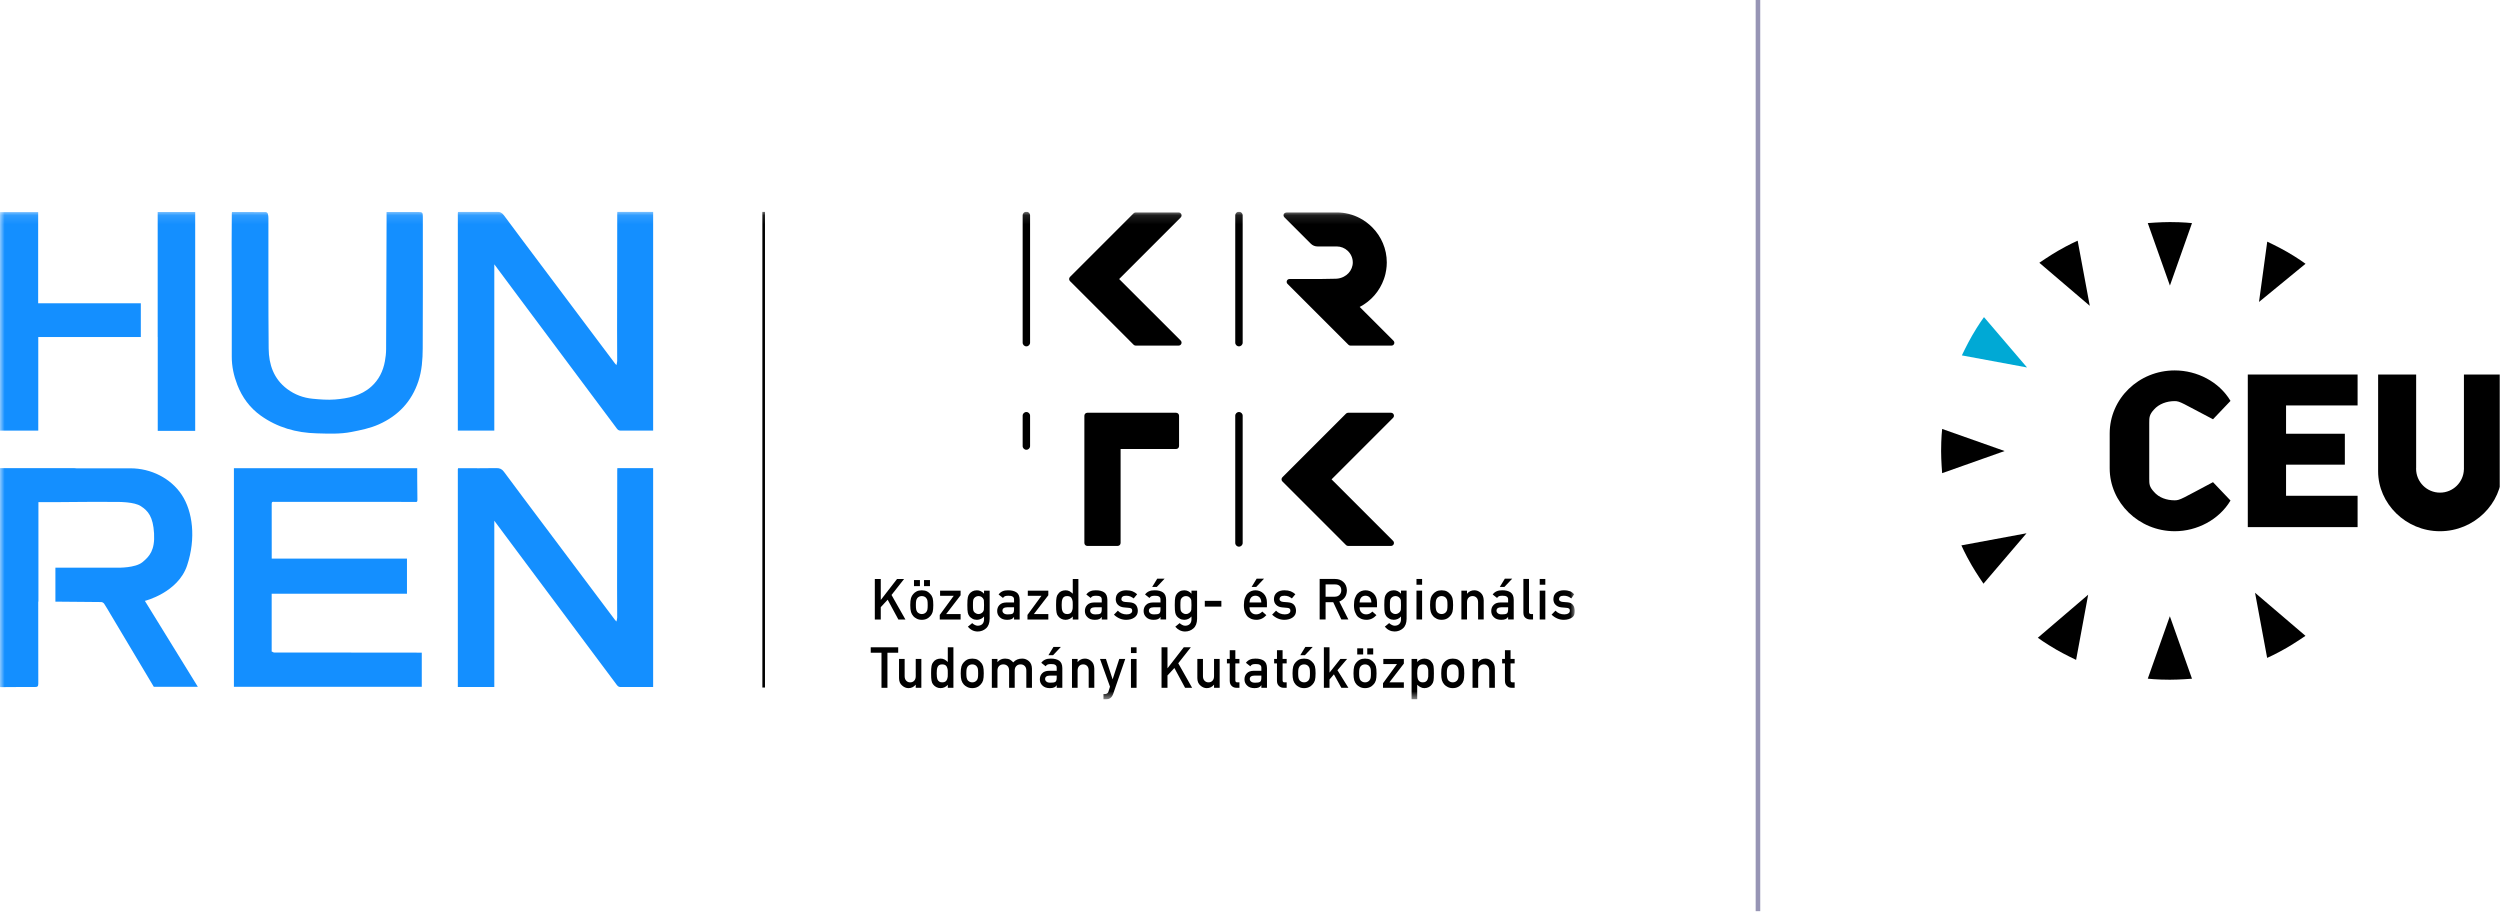 <svg width="273" height="100" viewBox="0 0 273 100" fill="none" xmlns="http://www.w3.org/2000/svg">
<g clip-path="url(#clip0_2422_4576)">
<mask id="mask0_2422_4576" style="mask-type:luminance" maskUnits="userSpaceOnUse" x="0" y="23" width="172" height="54">
<path d="M171.969 23.116H0V76.384H171.969V23.116Z" fill="white"/>
</mask>
<g mask="url(#mask0_2422_4576)">
<path d="M152.172 37.212L149.093 34.133L148.478 33.519C149.708 32.881 150.662 31.791 151.125 30.469C151.189 30.289 151.244 30.107 151.288 29.919C151.321 29.776 151.349 29.629 151.372 29.483C151.413 29.216 151.438 28.944 151.438 28.665C151.438 27.173 150.836 25.824 149.862 24.837C149.46 24.428 148.996 24.081 148.481 23.813C147.729 23.422 146.876 23.198 145.972 23.198H140.529C140.414 23.198 140.312 23.241 140.232 23.312C140.214 23.334 140.198 23.36 140.186 23.388C140.138 23.503 140.165 23.636 140.254 23.725L141.552 25.023L142.002 25.473L143.141 26.612C143.333 26.804 143.593 26.912 143.865 26.912H145.972C146.428 26.912 146.842 27.088 147.154 27.375C147.505 27.696 147.725 28.154 147.725 28.665C147.725 28.88 147.678 29.087 147.604 29.277C147.442 29.693 147.128 30.016 146.744 30.214C146.481 30.35 146.185 30.43 145.88 30.437C145.16 30.45 144.246 30.468 144.141 30.468H140.813C140.689 30.468 140.576 30.542 140.528 30.659C140.48 30.774 140.506 30.907 140.594 30.996L141.893 32.294L142.342 32.744L143.732 34.133L147.249 37.649C147.306 37.708 147.385 37.74 147.468 37.74H151.953C152.078 37.74 152.19 37.665 152.238 37.549C152.286 37.433 152.26 37.3 152.172 37.212Z" fill="black"/>
<path d="M129.002 23.398C128.951 23.276 128.834 23.198 128.703 23.198H124.019C123.934 23.198 123.852 23.232 123.791 23.292L116.843 30.24C116.783 30.302 116.748 30.383 116.748 30.47C116.748 30.555 116.783 30.638 116.843 30.698L123.791 37.646C123.852 37.706 123.934 37.74 124.019 37.74H128.703C128.834 37.74 128.951 37.662 129.002 37.54C129.052 37.42 129.024 37.28 128.931 37.188L122.212 30.47L128.931 23.75C129.024 23.658 129.052 23.518 129.002 23.398Z" fill="black"/>
<path d="M152.196 45.273C152.145 45.152 152.028 45.073 151.897 45.073H147.213C147.128 45.073 147.045 45.108 146.985 45.168L140.037 52.116C139.912 52.243 139.912 52.447 140.037 52.573L146.985 59.521C147.045 59.581 147.128 59.616 147.213 59.616H151.897C152.028 59.616 152.145 59.537 152.196 59.416C152.245 59.296 152.218 59.156 152.125 59.064L145.406 52.345L152.125 45.625C152.218 45.533 152.245 45.395 152.196 45.273Z" fill="black"/>
<path d="M128.43 45.074H118.735C118.557 45.074 118.413 45.218 118.413 45.397V59.293C118.413 59.471 118.557 59.615 118.735 59.615H122.047C122.226 59.615 122.37 59.471 122.37 59.293V49.031H128.43C128.609 49.031 128.753 48.887 128.753 48.709V45.397C128.753 45.219 128.609 45.074 128.43 45.074Z" fill="black"/>
<path d="M112.079 23.116C111.855 23.116 111.674 23.298 111.674 23.522V37.417C111.674 37.64 111.855 37.822 112.079 37.822C112.303 37.822 112.484 37.64 112.484 37.417V23.522C112.484 23.298 112.303 23.116 112.079 23.116Z" fill="black"/>
<path d="M135.294 44.992C135.07 44.992 134.889 45.173 134.889 45.397V59.293C134.889 59.516 135.07 59.697 135.294 59.697C135.518 59.697 135.7 59.516 135.7 59.293V45.397C135.7 45.173 135.518 44.992 135.294 44.992Z" fill="black"/>
<path d="M112.079 44.992C111.855 44.992 111.674 45.173 111.674 45.397V48.709C111.674 48.932 111.855 49.114 112.079 49.114C112.303 49.114 112.484 48.932 112.484 48.709V45.397C112.484 45.173 112.303 44.992 112.079 44.992Z" fill="black"/>
<path d="M135.294 23.116C135.07 23.116 134.889 23.298 134.889 23.522V37.417C134.889 37.64 135.07 37.822 135.294 37.822C135.518 37.822 135.7 37.64 135.7 37.417V23.522C135.7 23.298 135.518 23.116 135.294 23.116Z" fill="black"/>
<path d="M95.53 63.224H96.18V65.504H96.192L97.957 63.224H98.728L97.354 64.97L98.872 67.65H98.101L96.933 65.486L96.18 66.302V67.65H95.53V63.224Z" fill="black"/>
<path d="M99.4 66.072C99.4 65.739 99.428 65.484 99.481 65.305C99.536 65.13 99.619 64.984 99.732 64.865C99.817 64.76 99.935 64.666 100.087 64.584C100.235 64.505 100.427 64.464 100.66 64.46C100.9 64.464 101.096 64.505 101.244 64.584C101.392 64.668 101.505 64.761 101.585 64.867C101.707 64.987 101.792 65.132 101.844 65.306C101.892 65.484 101.916 65.739 101.916 66.072C101.916 66.404 101.892 66.656 101.844 66.831C101.792 67.005 101.705 67.154 101.584 67.282C101.545 67.329 101.497 67.374 101.44 67.418C101.389 67.469 101.324 67.513 101.244 67.549C101.093 67.636 100.9 67.681 100.659 67.686C100.427 67.681 100.235 67.636 100.087 67.549C99.935 67.471 99.817 67.381 99.732 67.282C99.619 67.154 99.536 67.005 99.481 66.831C99.428 66.656 99.4 66.404 99.4 66.072ZM99.807 63.34H100.456V64.008H99.807V63.34ZM101.304 66.077C101.304 65.853 101.295 65.688 101.275 65.584C101.255 65.484 101.216 65.397 101.153 65.321C101.109 65.252 101.043 65.196 100.953 65.154C100.869 65.112 100.771 65.091 100.659 65.091C100.555 65.091 100.459 65.112 100.371 65.154C100.285 65.196 100.217 65.252 100.164 65.321C100.111 65.397 100.072 65.484 100.048 65.584C100.025 65.688 100.013 65.85 100.013 66.072C100.013 66.29 100.025 66.451 100.048 66.553C100.072 66.656 100.111 66.748 100.164 66.828C100.217 66.888 100.285 66.941 100.371 66.988C100.459 67.032 100.555 67.055 100.659 67.055C100.771 67.055 100.869 67.032 100.953 66.988C101.043 66.941 101.109 66.888 101.153 66.828C101.216 66.748 101.255 66.656 101.275 66.553C101.295 66.451 101.304 66.293 101.304 66.077ZM100.903 63.34H101.552V64.008H100.903V63.34Z" fill="black"/>
<path d="M102.622 67.149L104.15 65.058H102.657V64.499H104.898V65.004L103.321 67.054H104.898V67.65H102.622V67.149Z" fill="black"/>
<path d="M107.457 67.32C107.255 67.556 106.994 67.679 106.671 67.686C106.473 67.681 106.309 67.639 106.178 67.556C106.039 67.476 105.935 67.392 105.862 67.3C105.782 67.198 105.723 67.07 105.689 66.921C105.653 66.772 105.633 66.492 105.633 66.076C105.633 65.652 105.653 65.367 105.689 65.218C105.723 65.068 105.782 64.944 105.862 64.844C105.935 64.746 106.039 64.656 106.178 64.578C106.309 64.504 106.473 64.464 106.671 64.46C106.974 64.46 107.237 64.584 107.457 64.834V64.499H108.07V67.573C108.062 68.047 107.93 68.395 107.674 68.618C107.417 68.847 107.106 68.962 106.747 68.962C106.333 68.954 105.981 68.778 105.689 68.435L106.166 68.043C106.243 68.119 106.334 68.183 106.435 68.236C106.539 68.295 106.646 68.327 106.759 68.329C106.969 68.329 107.137 68.271 107.265 68.151C107.389 68.028 107.454 67.859 107.457 67.644V67.32ZM106.246 66.078C106.246 66.319 106.254 66.486 106.27 66.576C106.283 66.672 106.315 66.751 106.366 66.815C106.409 66.871 106.47 66.923 106.555 66.969C106.634 67.025 106.734 67.055 106.854 67.055C106.974 67.055 107.074 67.026 107.155 66.969C107.235 66.923 107.297 66.871 107.337 66.815C107.389 66.751 107.422 66.672 107.441 66.576C107.453 66.486 107.457 66.319 107.457 66.078C107.457 65.832 107.453 65.662 107.441 65.566C107.422 65.471 107.389 65.394 107.337 65.334C107.297 65.278 107.235 65.222 107.155 65.167C107.074 65.12 106.974 65.094 106.854 65.091C106.734 65.094 106.634 65.12 106.555 65.167C106.47 65.222 106.409 65.278 106.366 65.334C106.315 65.394 106.283 65.471 106.27 65.566C106.254 65.662 106.246 65.832 106.246 66.078Z" fill="black"/>
<path d="M110.734 67.37H110.722C110.666 67.478 110.578 67.557 110.458 67.608C110.339 67.661 110.176 67.686 109.97 67.686C109.628 67.682 109.366 67.589 109.183 67.406C108.988 67.229 108.891 67.002 108.891 66.724C108.891 66.458 108.975 66.24 109.143 66.065C109.312 65.888 109.559 65.797 109.884 65.791H110.734V65.46C110.738 65.182 110.528 65.045 110.107 65.054C109.955 65.054 109.834 65.072 109.746 65.103C109.654 65.141 109.582 65.206 109.528 65.299L109.046 64.918C109.28 64.603 109.623 64.451 110.076 64.46C110.46 64.456 110.767 64.532 110.996 64.685C111.226 64.842 111.342 65.114 111.347 65.498V67.65H110.734L110.734 67.37ZM110.734 66.314H109.998C109.639 66.322 109.463 66.449 109.468 66.694C109.468 66.801 109.514 66.893 109.606 66.966C109.694 67.05 109.84 67.091 110.044 67.091C110.302 67.096 110.483 67.064 110.59 66.997C110.686 66.93 110.734 66.778 110.734 66.542V66.314Z" fill="black"/>
<path d="M112.2 67.149L113.729 65.058H112.236V64.499H114.476V65.004L112.898 67.054H114.476V67.65H112.2V67.149Z" fill="black"/>
<path d="M117.146 67.32C116.943 67.555 116.679 67.679 116.355 67.686C116.171 67.682 116.014 67.642 115.883 67.568C115.744 67.495 115.631 67.398 115.539 67.276C115.455 67.176 115.399 67.043 115.371 66.872C115.338 66.71 115.322 66.443 115.322 66.07C115.322 65.692 115.338 65.422 115.371 65.263C115.399 65.1 115.455 64.97 115.539 64.871C115.711 64.607 115.983 64.47 116.355 64.46C116.512 64.46 116.656 64.494 116.791 64.56C116.914 64.63 117.031 64.72 117.146 64.831V63.224H117.759V67.65H117.146L117.146 67.32ZM116.543 65.091C116.398 65.091 116.287 65.116 116.211 65.167C116.126 65.222 116.063 65.298 116.026 65.391C115.987 65.487 115.963 65.592 115.951 65.703C115.939 65.823 115.935 65.946 115.935 66.071C115.935 66.191 115.939 66.308 115.951 66.422C115.963 66.542 115.987 66.65 116.026 66.746C116.063 66.836 116.126 66.911 116.211 66.97C116.287 67.026 116.398 67.055 116.543 67.055C116.687 67.055 116.803 67.024 116.886 66.964C116.971 66.904 117.028 66.827 117.06 66.731C117.1 66.638 117.126 66.53 117.139 66.412C117.144 66.296 117.146 66.183 117.146 66.071C117.146 65.95 117.144 65.834 117.139 65.72C117.126 65.61 117.1 65.506 117.06 65.411C117.028 65.315 116.971 65.238 116.886 65.179C116.803 65.12 116.687 65.091 116.543 65.091Z" fill="black"/>
<path d="M120.311 67.37H120.301C120.243 67.478 120.155 67.557 120.035 67.608C119.918 67.661 119.755 67.686 119.547 67.686C119.206 67.682 118.943 67.589 118.761 67.406C118.566 67.229 118.469 67.002 118.469 66.724C118.469 66.458 118.554 66.24 118.722 66.065C118.891 65.888 119.138 65.797 119.463 65.791H120.311V65.46C120.315 65.182 120.107 65.045 119.686 65.054C119.533 65.054 119.413 65.072 119.325 65.103C119.233 65.141 119.159 65.206 119.106 65.299L118.625 64.918C118.858 64.603 119.202 64.451 119.655 64.46C120.039 64.456 120.346 64.532 120.575 64.685C120.805 64.842 120.919 65.114 120.925 65.498V67.65H120.311L120.311 67.37ZM120.311 66.314H119.575C119.219 66.322 119.041 66.449 119.046 66.694C119.046 66.801 119.091 66.893 119.183 66.966C119.271 67.05 119.419 67.091 119.622 67.091C119.881 67.096 120.061 67.064 120.167 66.997C120.265 66.93 120.311 66.778 120.311 66.542V66.314Z" fill="black"/>
<path d="M122.069 66.688C122.318 66.956 122.639 67.092 123.035 67.092C123.211 67.092 123.355 67.057 123.467 66.985C123.581 66.916 123.637 66.816 123.637 66.688C123.637 66.576 123.603 66.497 123.537 66.45C123.467 66.404 123.375 66.38 123.262 66.376L122.719 66.326C122.463 66.302 122.254 66.213 122.093 66.06C121.927 65.909 121.845 65.7 121.839 65.432C121.845 65.108 121.955 64.865 122.171 64.702C122.385 64.54 122.653 64.46 122.978 64.46C123.119 64.46 123.246 64.469 123.357 64.488C123.47 64.506 123.574 64.536 123.673 64.572C123.861 64.652 124.03 64.757 124.178 64.89L123.799 65.349C123.681 65.261 123.555 65.188 123.423 65.13C123.295 65.081 123.145 65.054 122.977 65.054C122.783 65.054 122.65 65.089 122.573 65.161C122.493 65.232 122.453 65.324 122.453 65.434C122.449 65.505 122.478 65.568 122.543 65.62C122.603 65.678 122.706 65.717 122.855 65.732L123.362 65.772C123.681 65.796 123.91 65.896 124.053 66.07C124.183 66.24 124.25 66.456 124.25 66.717C124.245 67.024 124.125 67.258 123.887 67.425C123.651 67.596 123.351 67.682 122.983 67.686C122.486 67.686 122.038 67.498 121.641 67.122L122.069 66.688Z" fill="black"/>
<path d="M126.726 67.371H126.715C126.658 67.479 126.57 67.557 126.45 67.607C126.334 67.66 126.171 67.687 125.963 67.687C125.622 67.681 125.359 67.589 125.175 67.407C124.98 67.229 124.884 67.001 124.884 66.724C124.884 66.459 124.968 66.24 125.138 66.065C125.306 65.888 125.554 65.797 125.878 65.792H126.726V65.46C126.731 65.183 126.523 65.045 126.1 65.055C125.947 65.055 125.827 65.072 125.739 65.103C125.647 65.141 125.574 65.207 125.522 65.299L125.04 64.919C125.272 64.604 125.616 64.452 126.071 64.46C126.455 64.455 126.762 64.531 126.99 64.684C127.219 64.843 127.335 65.113 127.339 65.497V67.649H126.726L126.726 67.371ZM126.726 66.315H125.99C125.634 66.321 125.456 66.449 125.46 66.693C125.46 66.801 125.506 66.892 125.599 66.967C125.687 67.051 125.834 67.091 126.038 67.091C126.295 67.096 126.476 67.064 126.582 66.997C126.679 66.931 126.726 66.779 126.726 66.541V66.315ZM126.371 63.188H127.178L126.324 64.092H125.819L126.371 63.188Z" fill="black"/>
<path d="M130.109 67.32C129.907 67.556 129.645 67.679 129.322 67.686C129.125 67.681 128.959 67.639 128.829 67.556C128.691 67.476 128.587 67.392 128.514 67.3C128.434 67.198 128.375 67.07 128.341 66.921C128.303 66.772 128.285 66.492 128.285 66.076C128.285 65.652 128.303 65.367 128.341 65.218C128.375 65.068 128.434 64.944 128.514 64.844C128.587 64.746 128.691 64.656 128.829 64.578C128.959 64.504 129.125 64.464 129.322 64.46C129.625 64.46 129.887 64.584 130.109 64.834V64.499H130.722V67.573C130.713 68.047 130.581 68.395 130.325 68.618C130.066 68.847 129.757 68.962 129.397 68.962C128.985 68.954 128.633 68.778 128.341 68.435L128.817 68.043C128.895 68.119 128.985 68.183 129.086 68.236C129.191 68.295 129.298 68.327 129.41 68.329C129.619 68.329 129.787 68.271 129.915 68.151C130.041 68.028 130.105 67.859 130.109 67.644L130.109 67.32ZM128.898 66.078C128.898 66.319 128.906 66.486 128.921 66.576C128.934 66.672 128.966 66.751 129.018 66.815C129.059 66.871 129.121 66.923 129.206 66.969C129.286 67.025 129.386 67.055 129.506 67.055C129.626 67.055 129.725 67.026 129.806 66.969C129.886 66.923 129.946 66.871 129.989 66.815C130.039 66.751 130.074 66.672 130.091 66.576C130.103 66.486 130.109 66.319 130.109 66.078C130.109 65.832 130.103 65.662 130.091 65.566C130.074 65.471 130.039 65.394 129.989 65.334C129.946 65.278 129.886 65.222 129.806 65.167C129.725 65.12 129.626 65.094 129.506 65.091C129.386 65.094 129.286 65.12 129.206 65.167C129.121 65.222 129.059 65.278 129.018 65.334C128.966 65.394 128.934 65.471 128.921 65.566C128.906 65.662 128.898 65.832 128.898 66.078Z" fill="black"/>
<path d="M133.373 65.612H131.564V66.243H133.373V65.612Z" fill="black"/>
<path d="M136.447 66.313C136.447 66.567 136.516 66.757 136.657 66.889C136.789 67.022 136.961 67.089 137.175 67.089C137.424 67.089 137.647 66.988 137.843 66.784L138.287 67.175C137.976 67.52 137.609 67.689 137.188 67.685C137.028 67.685 136.871 67.66 136.717 67.612C136.64 67.587 136.567 67.549 136.495 67.505C136.417 67.468 136.347 67.418 136.279 67.363C136.151 67.246 136.045 67.083 135.965 66.872C135.877 66.669 135.833 66.405 135.833 66.083C135.833 65.771 135.871 65.512 135.947 65.305C136.024 65.095 136.121 64.929 136.241 64.808C136.363 64.684 136.5 64.595 136.649 64.54C136.799 64.485 136.945 64.459 137.091 64.459C137.44 64.463 137.735 64.581 137.976 64.813C138.22 65.05 138.345 65.376 138.349 65.79V66.313L136.447 66.313ZM137.736 65.79C137.728 65.545 137.665 65.359 137.545 65.232C137.427 65.112 137.275 65.053 137.091 65.053C136.907 65.053 136.755 65.112 136.637 65.232C136.52 65.359 136.457 65.545 136.447 65.79H137.736ZM137.229 63.187H138.037L137.183 64.091H136.677L137.229 63.187Z" fill="black"/>
<path d="M139.343 66.686C139.593 66.954 139.915 67.09 140.31 67.09C140.487 67.09 140.631 67.055 140.745 66.983C140.857 66.914 140.911 66.814 140.911 66.686C140.911 66.574 140.878 66.495 140.811 66.449C140.742 66.402 140.651 66.378 140.538 66.374L139.995 66.325C139.738 66.301 139.529 66.211 139.367 66.058C139.203 65.907 139.119 65.698 139.114 65.43C139.119 65.106 139.23 64.863 139.446 64.701C139.659 64.538 139.927 64.458 140.254 64.458C140.395 64.458 140.521 64.467 140.633 64.486C140.745 64.505 140.85 64.534 140.947 64.57C141.135 64.65 141.305 64.755 141.454 64.889L141.074 65.347C140.957 65.259 140.83 65.186 140.701 65.129C140.57 65.079 140.421 65.053 140.253 65.053C140.059 65.053 139.925 65.087 139.849 65.159C139.769 65.23 139.727 65.322 139.727 65.433C139.723 65.503 139.753 65.566 139.818 65.618C139.878 65.677 139.982 65.715 140.131 65.73L140.638 65.77C140.955 65.794 141.186 65.894 141.327 66.069C141.459 66.238 141.525 66.454 141.525 66.715C141.519 67.022 141.399 67.257 141.163 67.423C140.927 67.594 140.626 67.681 140.259 67.685C139.762 67.685 139.313 67.497 138.915 67.121L139.343 66.686Z" fill="black"/>
<path d="M144.106 63.222H145.781C146.138 63.222 146.428 63.32 146.655 63.514C146.927 63.734 147.068 64.05 147.08 64.458C147.072 65.06 146.796 65.468 146.252 65.685L147.244 67.648H146.473L145.587 65.757H144.755V67.648H144.106L144.106 63.222ZM144.755 65.162H145.741C145.983 65.16 146.167 65.085 146.289 64.944C146.407 64.812 146.467 64.649 146.467 64.457C146.465 64.226 146.393 64.057 146.253 63.954C146.142 63.864 145.983 63.818 145.775 63.818H144.755V65.162Z" fill="black"/>
<path d="M148.466 66.313C148.466 66.567 148.536 66.757 148.677 66.889C148.809 67.023 148.98 67.089 149.194 67.089C149.444 67.089 149.666 66.988 149.862 66.783L150.306 67.175C149.996 67.519 149.628 67.689 149.208 67.685C149.046 67.685 148.89 67.66 148.737 67.612C148.66 67.587 148.585 67.549 148.514 67.505C148.437 67.468 148.365 67.419 148.298 67.363C148.17 67.247 148.065 67.083 147.985 66.871C147.897 66.669 147.853 66.405 147.853 66.083C147.853 65.771 147.89 65.512 147.966 65.305C148.044 65.095 148.141 64.928 148.261 64.807C148.382 64.684 148.518 64.595 148.669 64.54C148.818 64.485 148.965 64.459 149.11 64.459C149.46 64.463 149.754 64.581 149.996 64.813C150.24 65.051 150.364 65.376 150.369 65.791V66.313L148.466 66.313ZM149.756 65.791C149.748 65.545 149.685 65.359 149.565 65.232C149.446 65.112 149.294 65.053 149.11 65.053C148.925 65.053 148.774 65.112 148.657 65.232C148.54 65.359 148.476 65.545 148.466 65.791H149.756Z" fill="black"/>
<path d="M152.988 67.319C152.786 67.555 152.525 67.677 152.202 67.684C152.004 67.68 151.84 67.637 151.709 67.555C151.57 67.475 151.466 67.391 151.393 67.299C151.313 67.196 151.254 67.068 151.22 66.92C151.184 66.771 151.164 66.491 151.164 66.075C151.164 65.651 151.184 65.365 151.22 65.216C151.254 65.067 151.313 64.943 151.393 64.843C151.466 64.744 151.57 64.655 151.709 64.576C151.84 64.503 152.004 64.463 152.202 64.459C152.505 64.459 152.768 64.583 152.988 64.832V64.497H153.601V67.572C153.593 68.045 153.461 68.393 153.205 68.616C152.948 68.845 152.637 68.96 152.278 68.96C151.864 68.952 151.512 68.776 151.22 68.433L151.697 68.041C151.774 68.117 151.865 68.181 151.966 68.233C152.07 68.293 152.177 68.325 152.29 68.328C152.5 68.328 152.668 68.269 152.796 68.149C152.92 68.027 152.985 67.857 152.988 67.643V67.319ZM151.777 66.076C151.777 66.317 151.785 66.484 151.801 66.575C151.814 66.671 151.846 66.749 151.897 66.813C151.94 66.869 152.001 66.921 152.086 66.968C152.165 67.024 152.265 67.053 152.385 67.053C152.505 67.053 152.605 67.024 152.686 66.968C152.766 66.921 152.828 66.869 152.868 66.813C152.92 66.749 152.953 66.671 152.972 66.575C152.984 66.484 152.988 66.317 152.988 66.076C152.988 65.831 152.984 65.66 152.972 65.564C152.953 65.469 152.92 65.392 152.868 65.332C152.828 65.276 152.766 65.22 152.686 65.165C152.605 65.119 152.505 65.092 152.385 65.089C152.265 65.092 152.165 65.119 152.086 65.165C152.001 65.22 151.94 65.276 151.897 65.332C151.846 65.392 151.814 65.469 151.801 65.564C151.785 65.66 151.777 65.831 151.777 66.076Z" fill="black"/>
<path d="M154.68 63.223H155.293V63.853H154.68V63.223ZM154.68 64.497H155.293V67.648H154.68V64.497Z" fill="black"/>
<path d="M156.162 66.069C156.162 65.737 156.189 65.483 156.242 65.304C156.297 65.129 156.381 64.981 156.494 64.864C156.579 64.759 156.695 64.664 156.847 64.583C156.997 64.504 157.187 64.463 157.421 64.459C157.661 64.463 157.857 64.504 158.006 64.583C158.153 64.667 158.266 64.76 158.347 64.865C158.469 64.985 158.553 65.131 158.605 65.305C158.654 65.483 158.678 65.737 158.678 66.069C158.678 66.403 158.654 66.655 158.605 66.829C158.553 67.003 158.467 67.153 158.346 67.281C158.306 67.328 158.259 67.373 158.201 67.417C158.151 67.468 158.086 67.512 158.006 67.548C157.855 67.635 157.661 67.68 157.419 67.684C157.187 67.68 156.997 67.635 156.847 67.548C156.695 67.469 156.579 67.38 156.494 67.281C156.381 67.153 156.297 67.003 156.242 66.829C156.189 66.655 156.162 66.403 156.162 66.069ZM158.065 66.076C158.065 65.852 158.055 65.685 158.035 65.583C158.017 65.483 157.977 65.396 157.914 65.32C157.87 65.251 157.803 65.195 157.714 65.153C157.63 65.111 157.531 65.089 157.419 65.089C157.317 65.089 157.219 65.111 157.131 65.153C157.046 65.195 156.978 65.251 156.925 65.32C156.871 65.396 156.834 65.483 156.81 65.583C156.787 65.685 156.774 65.848 156.774 66.069C156.774 66.288 156.787 66.449 156.81 66.551C156.834 66.655 156.871 66.747 156.925 66.825C156.978 66.887 157.046 66.94 157.131 66.987C157.219 67.031 157.317 67.053 157.419 67.053C157.531 67.053 157.63 67.031 157.714 66.987C157.803 66.94 157.87 66.887 157.914 66.825C157.977 66.747 158.017 66.655 158.035 66.551C158.055 66.449 158.065 66.292 158.065 66.076Z" fill="black"/>
<path d="M159.584 64.498H160.197V64.831H160.208C160.409 64.583 160.673 64.458 161.001 64.458C161.253 64.458 161.485 64.551 161.694 64.735C161.901 64.922 162.01 65.194 162.021 65.554V67.648H161.408V65.77C161.408 65.55 161.35 65.38 161.238 65.266C161.125 65.148 160.981 65.09 160.805 65.09C160.628 65.09 160.484 65.148 160.37 65.266C160.254 65.38 160.197 65.55 160.197 65.77V67.648H159.584L159.584 64.498Z" fill="black"/>
<path d="M164.685 67.369H164.675C164.617 67.477 164.529 67.556 164.409 67.605C164.292 67.659 164.131 67.685 163.923 67.685C163.581 67.68 163.319 67.588 163.135 67.405C162.94 67.228 162.844 67 162.844 66.722C162.844 66.457 162.928 66.239 163.097 66.064C163.265 65.886 163.513 65.796 163.837 65.79H164.685V65.459C164.691 65.181 164.483 65.044 164.06 65.053C163.907 65.053 163.787 65.07 163.699 65.101C163.607 65.14 163.533 65.205 163.481 65.297L163 64.917C163.232 64.603 163.576 64.451 164.031 64.459C164.415 64.453 164.72 64.529 164.949 64.683C165.179 64.841 165.295 65.112 165.299 65.496V67.648H164.685L164.685 67.369ZM164.685 66.313H163.949C163.593 66.32 163.416 66.448 163.42 66.692C163.42 66.8 163.465 66.891 163.559 66.965C163.647 67.049 163.793 67.089 163.997 67.089C164.255 67.095 164.436 67.062 164.541 66.996C164.639 66.929 164.685 66.777 164.685 66.54V66.313ZM164.331 63.187H165.137L164.284 64.091H163.779L164.331 63.187Z" fill="black"/>
<path d="M166.354 63.223H166.967V66.838C166.967 66.982 167.043 67.054 167.196 67.054H167.408V67.648H167.135C166.912 67.648 166.727 67.591 166.583 67.475C166.43 67.359 166.354 67.163 166.354 66.887V63.223Z" fill="black"/>
<path d="M168.136 63.223H168.749V63.853H168.136V63.223ZM168.136 64.497H168.749V67.648H168.136V64.497Z" fill="black"/>
<path d="M169.859 66.686C170.109 66.954 170.43 67.09 170.826 67.09C171.002 67.09 171.146 67.055 171.258 66.983C171.371 66.914 171.427 66.814 171.427 66.686C171.427 66.574 171.394 66.495 171.327 66.449C171.258 66.402 171.166 66.378 171.053 66.374L170.51 66.325C170.254 66.301 170.045 66.211 169.883 66.058C169.718 65.907 169.635 65.698 169.63 65.43C169.635 65.106 169.746 64.863 169.962 64.701C170.175 64.538 170.443 64.458 170.769 64.458C170.91 64.458 171.037 64.467 171.147 64.486C171.261 64.505 171.365 64.534 171.463 64.57C171.651 64.65 171.749 64.757 171.898 64.89L171.59 65.347C171.471 65.259 171.346 65.186 171.214 65.129C171.086 65.079 170.935 65.053 170.767 65.053C170.574 65.053 170.441 65.087 170.363 65.159C170.283 65.23 170.243 65.322 170.243 65.433C170.239 65.503 170.269 65.566 170.334 65.618C170.394 65.677 170.497 65.715 170.646 65.73L171.153 65.77C171.471 65.794 171.629 65.895 171.771 66.07C171.902 66.239 171.969 66.455 171.969 66.717C171.965 67.023 171.915 67.257 171.678 67.423C171.442 67.594 171.142 67.681 170.774 67.685C170.277 67.685 169.829 67.497 169.431 67.121L169.859 66.686Z" fill="black"/>
<path d="M96.259 71.278H95.084V70.684H98.083V71.278H96.908V75.109H96.259V71.278Z" fill="black"/>
<path d="M98.174 71.958H98.787V73.837C98.787 74.049 98.845 74.216 98.961 74.334C99.074 74.454 99.219 74.514 99.395 74.514C99.571 74.514 99.715 74.454 99.829 74.334C99.942 74.216 99.998 74.049 99.998 73.837V71.958H100.611V75.109H99.998V74.772H99.987C99.786 75.021 99.522 75.145 99.197 75.145C98.945 75.141 98.715 75.046 98.513 74.86C98.291 74.68 98.178 74.41 98.174 74.054L98.174 71.958Z" fill="black"/>
<path d="M103.499 74.78C103.297 75.014 103.033 75.138 102.709 75.145C102.525 75.141 102.367 75.101 102.237 75.028C102.098 74.954 101.985 74.857 101.893 74.736C101.809 74.636 101.753 74.502 101.725 74.332C101.691 74.169 101.675 73.902 101.675 73.529C101.675 73.152 101.691 72.881 101.725 72.722C101.753 72.56 101.809 72.429 101.893 72.33C102.065 72.066 102.337 71.929 102.709 71.918C102.866 71.918 103.01 71.953 103.145 72.02C103.267 72.089 103.385 72.18 103.499 72.29V70.684H104.113V75.109H103.499L103.499 74.78ZM102.897 72.55C102.751 72.55 102.641 72.576 102.565 72.626C102.479 72.681 102.417 72.757 102.379 72.85C102.341 72.946 102.317 73.052 102.305 73.162C102.293 73.282 102.289 73.405 102.289 73.53C102.289 73.65 102.293 73.768 102.305 73.881C102.317 74.001 102.341 74.109 102.379 74.205C102.417 74.296 102.479 74.37 102.565 74.429C102.641 74.485 102.751 74.514 102.897 74.514C103.041 74.514 103.157 74.484 103.239 74.424C103.325 74.364 103.382 74.286 103.414 74.19C103.454 74.097 103.479 73.989 103.493 73.872C103.498 73.756 103.499 73.642 103.499 73.53C103.499 73.409 103.498 73.293 103.493 73.18C103.479 73.069 103.454 72.965 103.414 72.87C103.382 72.774 103.325 72.697 103.239 72.638C103.157 72.58 103.041 72.55 102.897 72.55Z" fill="black"/>
<path d="M104.911 73.53C104.911 73.198 104.938 72.943 104.991 72.764C105.046 72.59 105.13 72.442 105.243 72.325C105.328 72.219 105.444 72.124 105.596 72.043C105.746 71.965 105.936 71.923 106.17 71.919C106.41 71.923 106.606 71.965 106.755 72.043C106.902 72.127 107.015 72.221 107.096 72.326C107.218 72.446 107.302 72.591 107.354 72.766C107.403 72.943 107.427 73.198 107.427 73.53C107.427 73.863 107.403 74.115 107.354 74.29C107.302 74.463 107.216 74.614 107.095 74.742C107.055 74.788 107.008 74.834 106.95 74.878C106.9 74.928 106.835 74.972 106.755 75.008C106.604 75.095 106.41 75.141 106.168 75.144C105.936 75.141 105.746 75.095 105.596 75.008C105.444 74.93 105.328 74.841 105.243 74.742C105.13 74.614 105.046 74.463 104.991 74.29C104.938 74.115 104.911 73.863 104.911 73.53ZM106.814 73.537C106.814 73.312 106.804 73.147 106.784 73.043C106.766 72.943 106.726 72.856 106.663 72.781C106.619 72.711 106.552 72.655 106.463 72.614C106.379 72.571 106.28 72.55 106.168 72.55C106.066 72.55 105.968 72.571 105.88 72.614C105.795 72.655 105.727 72.711 105.674 72.781C105.62 72.856 105.583 72.943 105.559 73.043C105.536 73.147 105.523 73.308 105.523 73.53C105.523 73.749 105.536 73.91 105.559 74.011C105.583 74.115 105.62 74.207 105.674 74.286C105.727 74.347 105.795 74.4 105.88 74.447C105.968 74.491 106.066 74.514 106.168 74.514C106.28 74.514 106.379 74.491 106.463 74.447C106.552 74.4 106.619 74.347 106.663 74.286C106.726 74.207 106.766 74.115 106.784 74.011C106.804 73.91 106.814 73.752 106.814 73.537Z" fill="black"/>
<path d="M108.309 71.958H108.922V72.292H108.934C109.142 72.044 109.417 71.918 109.757 71.918C109.975 71.924 110.151 71.96 110.285 72.032C110.415 72.11 110.537 72.21 110.646 72.332C110.891 72.053 111.225 71.914 111.638 71.918C111.899 71.918 112.138 72.012 112.354 72.196C112.569 72.382 112.681 72.654 112.689 73.014V75.109H112.075V73.23C112.075 73.01 112.017 72.841 111.899 72.726C111.782 72.609 111.631 72.55 111.446 72.55C111.261 72.55 111.107 72.609 110.989 72.726C110.867 72.841 110.806 73.01 110.806 73.23V75.109H110.194V73.23C110.194 73.01 110.134 72.841 110.018 72.726C109.898 72.609 109.746 72.55 109.561 72.55C109.375 72.55 109.223 72.609 109.107 72.726C108.982 72.841 108.922 73.01 108.922 73.23V75.109H108.309L108.309 71.958Z" fill="black"/>
<path d="M115.392 74.83H115.382C115.324 74.938 115.236 75.016 115.116 75.066C115 75.119 114.838 75.146 114.63 75.146C114.288 75.14 114.026 75.048 113.842 74.866C113.647 74.688 113.551 74.46 113.551 74.183C113.551 73.918 113.635 73.699 113.804 73.524C113.972 73.347 114.22 73.256 114.544 73.251H115.392V72.919C115.398 72.642 115.19 72.504 114.767 72.514C114.614 72.514 114.494 72.531 114.407 72.562C114.314 72.6 114.24 72.666 114.188 72.758L113.707 72.378C113.939 72.063 114.283 71.911 114.738 71.919C115.122 71.914 115.428 71.99 115.656 72.143C115.886 72.302 116.002 72.572 116.006 72.956V75.108H115.392L115.392 74.83ZM115.392 73.774H114.656C114.3 73.78 114.123 73.908 114.127 74.152C114.127 74.26 114.172 74.351 114.266 74.426C114.354 74.51 114.5 74.55 114.704 74.55C114.962 74.555 115.143 74.523 115.248 74.456C115.346 74.39 115.392 74.238 115.392 74V73.774ZM115.038 70.647H115.846L114.991 71.551H114.486L115.038 70.647Z" fill="black"/>
<path d="M117.061 71.958H117.674V72.291H117.685C117.886 72.044 118.15 71.918 118.478 71.918C118.73 71.918 118.962 72.012 119.171 72.196C119.378 72.382 119.487 72.654 119.498 73.014V75.109H118.885V73.23C118.885 73.01 118.827 72.841 118.715 72.726C118.602 72.609 118.458 72.55 118.282 72.55C118.105 72.55 117.961 72.609 117.847 72.726C117.731 72.841 117.674 73.01 117.674 73.23V75.109H117.061L117.061 71.958Z" fill="black"/>
<path d="M120.12 71.958H120.769L121.492 74.165H121.504L122.224 71.958H122.876L121.563 75.761C121.479 75.998 121.363 76.162 121.212 76.253C121.063 76.34 120.892 76.384 120.703 76.384H120.5V75.789H120.679C120.759 75.789 120.833 75.766 120.901 75.722C120.969 75.674 121.019 75.606 121.045 75.516L121.212 74.986L120.12 71.958Z" fill="black"/>
<path d="M123.5 70.684H124.113V71.314H123.5V70.684ZM123.5 71.959H124.113V75.109H123.5V71.959Z" fill="black"/>
<path d="M126.84 70.684H127.489V72.964H127.501L129.267 70.684H130.037L128.664 72.429L130.181 75.109H129.411L128.243 72.945L127.489 73.761V75.109H126.84V70.684Z" fill="black"/>
<path d="M130.749 71.958H131.363V73.837C131.363 74.049 131.42 74.216 131.536 74.334C131.649 74.454 131.795 74.514 131.971 74.514C132.147 74.514 132.291 74.454 132.404 74.334C132.517 74.216 132.573 74.049 132.573 73.837V71.958H133.187V75.109H132.573V74.772H132.563C132.361 75.021 132.097 75.145 131.772 75.145C131.52 75.141 131.291 75.046 131.088 74.86C130.867 74.68 130.753 74.41 130.749 74.054L130.749 71.958Z" fill="black"/>
<path d="M134.287 70.999H134.9V71.958H135.346V72.444H134.9V74.28C134.895 74.44 134.968 74.518 135.118 74.514H135.346V75.108H135.026C134.811 75.108 134.635 75.04 134.498 74.902C134.356 74.772 134.287 74.58 134.287 74.334V72.444H133.979V71.958H134.287L134.287 70.999Z" fill="black"/>
<path d="M137.741 74.829H137.73C137.673 74.937 137.585 75.016 137.465 75.067C137.348 75.12 137.185 75.145 136.977 75.145C136.636 75.141 136.373 75.048 136.19 74.865C135.996 74.688 135.898 74.461 135.898 74.183C135.898 73.917 135.984 73.699 136.152 73.524C136.321 73.347 136.568 73.256 136.893 73.251H137.741V72.919C137.745 72.641 137.537 72.504 137.116 72.513C136.962 72.513 136.842 72.531 136.754 72.563C136.662 72.6 136.589 72.665 136.536 72.759L136.054 72.377C136.288 72.063 136.632 71.911 137.085 71.919C137.469 71.915 137.776 71.991 138.005 72.144C138.234 72.301 138.349 72.573 138.354 72.957V75.109H137.741L137.741 74.829ZM137.741 73.773H137.005C136.649 73.781 136.47 73.908 136.476 74.153C136.476 74.26 136.521 74.352 136.613 74.425C136.701 74.509 136.849 74.551 137.052 74.551C137.31 74.555 137.49 74.523 137.597 74.456C137.694 74.389 137.741 74.237 137.741 74.001V73.773Z" fill="black"/>
<path d="M139.445 70.999H140.059V71.958H140.504V72.444H140.059V74.28C140.053 74.44 140.127 74.518 140.276 74.514H140.504V75.108H140.184C139.969 75.108 139.793 75.04 139.656 74.902C139.515 74.772 139.445 74.58 139.445 74.334V72.444H139.137V71.958H139.445L139.445 70.999Z" fill="black"/>
<path d="M141.145 73.531C141.145 73.198 141.172 72.943 141.225 72.764C141.28 72.59 141.364 72.442 141.477 72.324C141.563 72.219 141.679 72.126 141.831 72.043C141.98 71.964 142.171 71.923 142.405 71.919C142.644 71.923 142.84 71.964 142.989 72.043C143.136 72.127 143.251 72.22 143.331 72.326C143.452 72.446 143.537 72.591 143.588 72.766C143.637 72.943 143.661 73.198 143.661 73.531C143.661 73.863 143.637 74.115 143.588 74.29C143.537 74.464 143.451 74.614 143.329 74.742C143.289 74.788 143.243 74.834 143.185 74.878C143.135 74.928 143.069 74.972 142.989 75.008C142.839 75.095 142.644 75.14 142.403 75.146C142.171 75.14 141.98 75.095 141.831 75.008C141.679 74.93 141.563 74.84 141.477 74.742C141.364 74.614 141.28 74.464 141.225 74.29C141.172 74.115 141.145 73.863 141.145 73.531ZM143.048 73.536C143.048 73.312 143.039 73.147 143.02 73.043C143 72.943 142.96 72.856 142.899 72.78C142.853 72.711 142.787 72.655 142.697 72.614C142.615 72.571 142.516 72.55 142.403 72.55C142.3 72.55 142.203 72.571 142.115 72.614C142.029 72.655 141.961 72.711 141.908 72.78C141.856 72.856 141.817 72.943 141.793 73.043C141.771 73.147 141.759 73.308 141.759 73.531C141.759 73.748 141.771 73.91 141.793 74.011C141.817 74.115 141.856 74.207 141.908 74.286C141.961 74.347 142.029 74.4 142.115 74.447C142.203 74.491 142.3 74.514 142.403 74.514C142.516 74.514 142.615 74.491 142.697 74.447C142.787 74.4 142.853 74.347 142.899 74.286C142.96 74.207 143 74.115 143.02 74.011C143.039 73.91 143.048 73.752 143.048 73.536ZM142.541 70.647H143.349L142.495 71.551H141.989L142.541 70.647Z" fill="black"/>
<path d="M144.567 70.684H145.181V73.437H145.193L146.366 71.958H147.102L146.049 73.188L147.246 75.109H146.475L145.663 73.637L145.181 74.201V75.109H144.567V70.684Z" fill="black"/>
<path d="M147.802 73.531C147.802 73.199 147.83 72.944 147.882 72.764C147.937 72.589 148.021 72.443 148.134 72.324C148.22 72.22 148.337 72.125 148.489 72.044C148.637 71.964 148.829 71.924 149.062 71.919C149.303 71.924 149.498 71.964 149.646 72.044C149.793 72.127 149.908 72.221 149.988 72.325C150.109 72.445 150.194 72.591 150.246 72.765C150.295 72.944 150.318 73.199 150.318 73.531C150.318 73.863 150.295 74.115 150.246 74.289C150.194 74.464 150.108 74.615 149.986 74.741C149.946 74.789 149.9 74.835 149.842 74.879C149.792 74.928 149.726 74.972 149.647 75.009C149.496 75.095 149.302 75.141 149.061 75.145C148.829 75.141 148.637 75.095 148.489 75.009C148.337 74.929 148.22 74.84 148.134 74.741C148.021 74.615 147.937 74.464 147.882 74.289C147.83 74.115 147.802 73.863 147.802 73.531ZM148.209 70.799H148.858V71.467H148.209V70.799ZM149.705 73.537C149.705 73.312 149.697 73.147 149.677 73.044C149.657 72.944 149.617 72.857 149.556 72.781C149.512 72.711 149.445 72.655 149.354 72.613C149.272 72.572 149.173 72.551 149.061 72.551C148.957 72.551 148.86 72.572 148.772 72.613C148.688 72.655 148.618 72.711 148.566 72.781C148.513 72.857 148.474 72.944 148.45 73.044C148.428 73.147 148.416 73.309 148.416 73.531C148.416 73.749 148.428 73.911 148.45 74.012C148.474 74.115 148.513 74.208 148.566 74.287C148.618 74.347 148.688 74.4 148.772 74.447C148.86 74.491 148.957 74.515 149.061 74.515C149.173 74.515 149.272 74.491 149.354 74.447C149.445 74.4 149.512 74.347 149.556 74.287C149.617 74.208 149.657 74.115 149.677 74.012C149.697 73.911 149.705 73.752 149.705 73.537ZM149.305 70.799H149.954V71.467H149.305V70.799Z" fill="black"/>
<path d="M151.025 74.608L152.553 72.517H151.059V71.959H153.301V72.463L151.723 74.513H153.301V75.109H151.025V74.608Z" fill="black"/>
<path d="M154.144 71.958H154.758V72.286C154.962 72.051 155.224 71.93 155.546 71.919C155.919 71.93 156.194 72.066 156.364 72.331C156.448 72.43 156.506 72.561 156.538 72.723C156.567 72.882 156.582 73.154 156.582 73.537C156.582 73.909 156.567 74.175 156.538 74.338C156.506 74.501 156.448 74.632 156.364 74.735C156.28 74.856 156.17 74.954 156.032 75.027C155.898 75.1 155.735 75.141 155.546 75.146C155.39 75.146 155.248 75.11 155.126 75.039C154.991 74.975 154.87 74.887 154.758 74.774V76.383H154.144V71.958ZM155.36 74.514C155.506 74.514 155.62 74.484 155.704 74.428C155.79 74.37 155.848 74.295 155.884 74.204C155.923 74.109 155.95 74.002 155.964 73.887C155.967 73.774 155.968 73.656 155.968 73.537C155.968 73.411 155.967 73.287 155.964 73.167C155.95 73.047 155.923 72.943 155.884 72.851C155.848 72.757 155.79 72.68 155.704 72.626C155.62 72.576 155.506 72.55 155.36 72.55C155.224 72.55 155.115 72.579 155.034 72.638C154.951 72.698 154.888 72.775 154.848 72.87C154.812 72.965 154.787 73.069 154.776 73.18C154.764 73.298 154.758 73.416 154.758 73.537C154.758 73.648 154.764 73.759 154.776 73.873C154.787 73.989 154.812 74.097 154.848 74.191C154.888 74.286 154.951 74.363 155.034 74.423C155.115 74.483 155.224 74.514 155.36 74.514Z" fill="black"/>
<path d="M157.382 73.53C157.382 73.198 157.408 72.943 157.461 72.764C157.516 72.59 157.601 72.442 157.714 72.325C157.798 72.219 157.916 72.124 158.066 72.043C158.216 71.965 158.406 71.923 158.64 71.919C158.881 71.923 159.076 71.965 159.226 72.043C159.372 72.127 159.485 72.221 159.566 72.326C159.688 72.446 159.773 72.591 159.824 72.766C159.872 72.943 159.898 73.198 159.898 73.53C159.898 73.863 159.872 74.115 159.824 74.29C159.773 74.463 159.687 74.614 159.566 74.742C159.526 74.788 159.478 74.834 159.421 74.878C159.37 74.928 159.305 74.972 159.224 75.008C159.076 75.095 158.881 75.141 158.64 75.144C158.406 75.141 158.216 75.095 158.066 75.008C157.916 74.93 157.798 74.841 157.714 74.742C157.601 74.614 157.516 74.463 157.461 74.29C157.408 74.115 157.382 73.863 157.382 73.53ZM159.285 73.537C159.285 73.312 159.274 73.147 159.256 73.043C159.237 72.943 159.196 72.856 159.134 72.781C159.089 72.711 159.022 72.655 158.934 72.614C158.849 72.571 158.752 72.55 158.64 72.55C158.536 72.55 158.44 72.571 158.35 72.614C158.266 72.655 158.198 72.711 158.145 72.781C158.092 72.856 158.053 72.943 158.03 73.043C158.005 73.147 157.994 73.308 157.994 73.53C157.994 73.749 158.005 73.91 158.03 74.011C158.053 74.115 158.092 74.207 158.145 74.286C158.198 74.347 158.266 74.4 158.35 74.447C158.44 74.491 158.536 74.514 158.64 74.514C158.752 74.514 158.849 74.491 158.934 74.447C159.022 74.4 159.089 74.347 159.134 74.286C159.196 74.207 159.237 74.115 159.256 74.011C159.274 73.91 159.285 73.752 159.285 73.537Z" fill="black"/>
<path d="M160.802 71.958H161.416V72.291H161.428C161.629 72.044 161.893 71.918 162.22 71.918C162.473 71.918 162.704 72.012 162.913 72.196C163.121 72.382 163.23 72.654 163.24 73.014V75.109H162.626V73.23C162.626 73.01 162.57 72.841 162.457 72.726C162.344 72.609 162.2 72.55 162.024 72.55C161.848 72.55 161.702 72.609 161.589 72.726C161.473 72.841 161.416 73.01 161.416 73.23V75.109H160.802V71.958Z" fill="black"/>
<path d="M164.34 70.999H164.953V71.958H165.399V72.444H164.953V74.28C164.948 74.44 165.021 74.518 165.171 74.514H165.399V75.108H165.079C164.864 75.108 164.688 75.04 164.551 74.902C164.409 74.772 164.34 74.58 164.34 74.334V72.444H164.032V71.958H164.34L164.34 70.999Z" fill="black"/>
<path d="M25.329 23.149C26.589 23.149 27.81 23.147 29.033 23.157C29.107 23.159 29.221 23.263 29.245 23.341C29.294 23.494 29.311 23.665 29.311 23.828C29.318 28.573 29.293 33.328 29.339 38.072C29.357 39.805 29.886 41.377 31.363 42.481C32.191 43.099 33.131 43.448 34.15 43.544C34.955 43.62 35.775 43.689 36.577 43.624C38.007 43.509 39.407 43.228 40.531 42.228C41.369 41.483 41.837 40.528 42.033 39.44C42.11 39.016 42.161 38.581 42.163 38.152C42.186 33.56 42.198 28.959 42.213 24.368C42.214 23.972 42.213 23.575 42.213 23.149H45.667C46.119 23.149 46.174 23.205 46.174 23.673V24.825C46.173 29.231 46.187 33.647 46.161 38.053C46.154 39.258 46.071 40.472 45.686 41.636C44.951 43.846 43.49 45.397 41.365 46.343C40.413 46.767 39.403 46.969 38.387 47.169C37.122 47.419 35.851 47.355 34.582 47.321C32.359 47.265 30.29 46.685 28.467 45.38C27.279 44.529 26.447 43.391 25.917 42.032C25.527 41.031 25.305 40.007 25.309 38.917C25.323 34.795 25.301 30.661 25.295 26.537C25.294 25.476 25.306 24.415 25.313 23.353C25.313 23.299 25.321 23.244 25.329 23.149Z" fill="#148FFF"/>
<path d="M17.219 23.149V36.804H17.226V47.05H21.315V23.149H17.219Z" fill="#148FFF"/>
<path d="M0 23.162V47.023H4.179V36.803H15.378V33.118H4.167V23.162H0Z" fill="#148FFF"/>
<path d="M45.257 54.808C40.153 54.805 35.049 54.804 29.943 54.801C29.81 54.801 29.669 54.763 29.67 54.991C29.675 56.981 29.673 58.972 29.673 61H44.442V64.836H29.667V71.036C29.663 71.068 29.659 71.1 29.655 71.13C29.751 71.173 29.846 71.253 29.942 71.255C34.121 71.261 38.299 71.261 42.477 71.263C43.562 71.263 44.646 71.265 45.731 71.268H46.058V74.997H25.543V51.128H45.559C45.559 51.565 45.558 52.005 45.561 52.445C45.565 53.14 45.57 53.835 45.581 54.529C45.582 54.705 45.582 54.859 45.335 54.809C45.309 54.809 45.282 54.808 45.257 54.808Z" fill="#148FFF"/>
<path d="M71.323 75.02V51.117H67.413C67.409 51.214 67.402 51.291 67.402 51.367C67.395 55.58 67.389 59.824 67.385 64.037C67.383 65.167 67.397 66.297 67.397 67.427C67.397 67.552 67.354 67.679 67.319 67.871C67.222 67.767 67.189 67.737 67.162 67.703C64.45 64.089 61.738 60.477 59.027 56.863C57.693 55.084 56.354 53.307 55.031 51.517C54.814 51.224 54.582 51.111 54.213 51.117C52.943 51.143 51.675 51.127 50.406 51.127H50.021C50.01 51.163 50.007 51.196 50.003 51.231H49.995V75.024H53.585C53.611 75.024 53.637 75.024 53.662 75.023H53.978V56.863C54.795 57.96 55.611 59.06 56.43 60.157C59.252 63.94 62.077 67.723 64.899 71.505C65.677 72.545 66.45 73.589 67.231 74.625C67.369 74.808 67.474 75.027 67.774 75.024C68.951 75.013 70.127 75.02 71.323 75.02Z" fill="#148FFF"/>
<path d="M71.323 47.019V23.117H67.413C67.409 23.213 67.402 23.29 67.402 23.366C67.395 27.579 67.389 31.823 67.385 36.037C67.383 37.166 67.397 38.297 67.397 39.426C67.397 39.551 67.354 39.678 67.319 39.87C67.222 39.766 67.189 39.737 67.162 39.702C64.45 36.089 61.738 32.477 59.027 28.862C57.693 27.083 56.354 25.306 55.031 23.517C54.814 23.223 54.582 23.11 54.213 23.117C52.943 23.142 51.675 23.126 50.406 23.126H50.021C50.01 23.162 50.007 23.195 50.003 23.23H49.995V47.023H53.585C53.611 47.023 53.637 47.023 53.662 47.022H53.978V28.862C54.795 29.959 55.611 31.059 56.43 32.157C59.252 35.939 62.077 39.722 64.899 43.505C65.677 44.545 66.45 45.589 67.231 46.625C67.369 46.807 67.474 47.026 67.774 47.023C68.951 47.013 70.127 47.019 71.323 47.019Z" fill="#148FFF"/>
<path d="M20.43 61.751C21.419 58.783 21.046 55.844 19.843 54.028C18.64 52.214 16.474 51.14 14.251 51.14H8.344L8.091 51.118C5.487 51.115 3.171 51.12 0.567 51.118H0V75.024C0.07 75.028 0.124 75.035 0.179 75.034C1.387 75.03 2.596 75.012 3.806 75.024C4.108 75.026 4.183 74.938 4.182 74.639C4.17 71.774 4.175 68.907 4.175 66.04V65.696H4.196V54.834C4.819 54.834 5.422 54.835 6.024 54.834C8.064 54.828 10.106 54.784 12.146 54.81C12.147 54.81 12.149 54.808 12.149 54.808C12.485 54.808 13.107 54.796 13.745 54.85C13.794 54.854 13.842 54.858 13.889 54.864C14.459 54.923 15.024 55.039 15.383 55.274C16.174 55.788 16.721 56.426 16.823 58.251C16.926 60.076 16.334 60.754 15.55 61.394C14.766 62.034 12.893 61.99 12.893 61.99H12.236V61.988C10.174 61.995 8.112 61.994 6.05 61.992V65.699C7.718 65.71 9.387 65.722 11.055 65.744C11.165 65.746 11.312 65.83 11.371 65.922C11.62 66.299 11.845 66.695 12.076 67.086C13.651 69.726 15.225 72.366 16.797 75.002H21.606C19.643 71.818 17.707 68.679 15.82 65.616C15.82 65.616 19.441 64.719 20.43 61.751Z" fill="#148FFF"/>
<path d="M83.536 23.116H83.251V75.079H83.536V23.116Z" fill="black"/>
</g>
</g>
<path d="M191.969 0V99.5" stroke="#9795B5" stroke-width="0.5"/>
<g clip-path="url(#clip1_2422_4576)">
<path d="M235.217 44.721C235.759 44.108 236.609 43.801 237.482 43.801C238.073 43.801 238.309 44.037 241.66 45.784L243.572 43.777C242.32 41.676 239.914 40.45 237.482 40.45C233.541 40.45 230.378 43.541 230.378 47.341V51.142C230.378 54.87 233.541 58.009 237.482 58.009C239.914 58.009 242.32 56.758 243.572 54.658L241.66 52.652C238.309 54.422 238.073 54.635 237.482 54.635C236.609 54.635 235.759 54.351 235.217 53.713C234.697 53.147 234.697 52.865 234.697 52.25V46.184C234.697 45.594 234.697 45.287 235.217 44.721Z" fill="black"/>
<path d="M245.459 57.561H257.449V54.139H249.637V50.741H256.057V47.365H249.637V44.274H257.449V40.898H245.459V57.561Z" fill="black"/>
<path d="M269.061 40.898V51.142C269.061 51.156 269.063 51.169 269.063 51.183C269.063 51.197 269.061 51.21 269.061 51.224V51.256H269.058C269.02 52.664 267.869 53.796 266.45 53.796C265.007 53.796 263.838 52.627 263.838 51.183C263.838 51.142 263.843 51.103 263.844 51.062V40.898H259.691V51.471C259.691 54.988 262.712 58.01 266.441 58.01C270.194 58.01 273.214 54.988 273.214 51.471V40.898L269.061 40.898Z" fill="black"/>
<path d="M236.955 24.25C235.915 24.25 234.537 24.36 234.537 24.36L236.955 31.185L239.366 24.364C239.366 24.364 238.397 24.25 236.955 24.25Z" fill="black"/>
<path d="M247.583 26.387L246.683 32.975L251.763 28.805C251.763 28.805 250.984 28.218 249.733 27.497C248.835 26.977 247.583 26.387 247.583 26.387Z" fill="black"/>
<path d="M236.948 67.291L234.537 74.111C234.537 74.111 235.504 74.226 236.948 74.226C237.985 74.226 239.366 74.115 239.366 74.115L236.948 67.291Z" fill="black"/>
<path d="M215.347 36.66C214.827 37.56 214.234 38.809 214.234 38.809L221.352 40.128L216.651 34.629C216.651 34.629 216.068 35.411 215.347 36.66Z" fill="#00A9D5"/>
<path d="M211.969 49.252C211.969 50.292 212.081 51.67 212.081 51.67L218.904 49.252L212.083 46.841C212.083 46.841 211.969 47.81 211.969 49.252Z" fill="black"/>
<path d="M215.291 61.701C215.811 62.601 216.595 63.74 216.595 63.74L221.296 58.234L214.184 59.555C214.184 59.555 214.57 60.452 215.291 61.701Z" fill="black"/>
<path d="M224.561 70.947C225.461 71.468 226.71 72.06 226.71 72.06L228.028 64.941L222.53 69.643C222.53 69.643 223.312 70.225 224.561 70.947Z" fill="black"/>
<path d="M249.718 70.736C250.618 70.216 251.757 69.432 251.757 69.432L246.251 64.731L247.572 71.843C247.572 71.843 248.469 71.457 249.718 70.736Z" fill="black"/>
<path d="M224.735 27.39C223.834 27.91 222.696 28.695 222.696 28.695L228.203 33.395L226.88 26.283C226.88 26.283 225.984 26.669 224.735 27.39Z" fill="black"/>
</g>
<defs>
<clipPath id="clip0_2422_4576">
<rect width="171.969" height="53.268" fill="white" transform="translate(0 23.116)"/>
</clipPath>
<clipPath id="clip1_2422_4576">
<rect width="61" height="51" fill="white" transform="translate(211.969 24.25)"/>
</clipPath>
</defs>
</svg>
